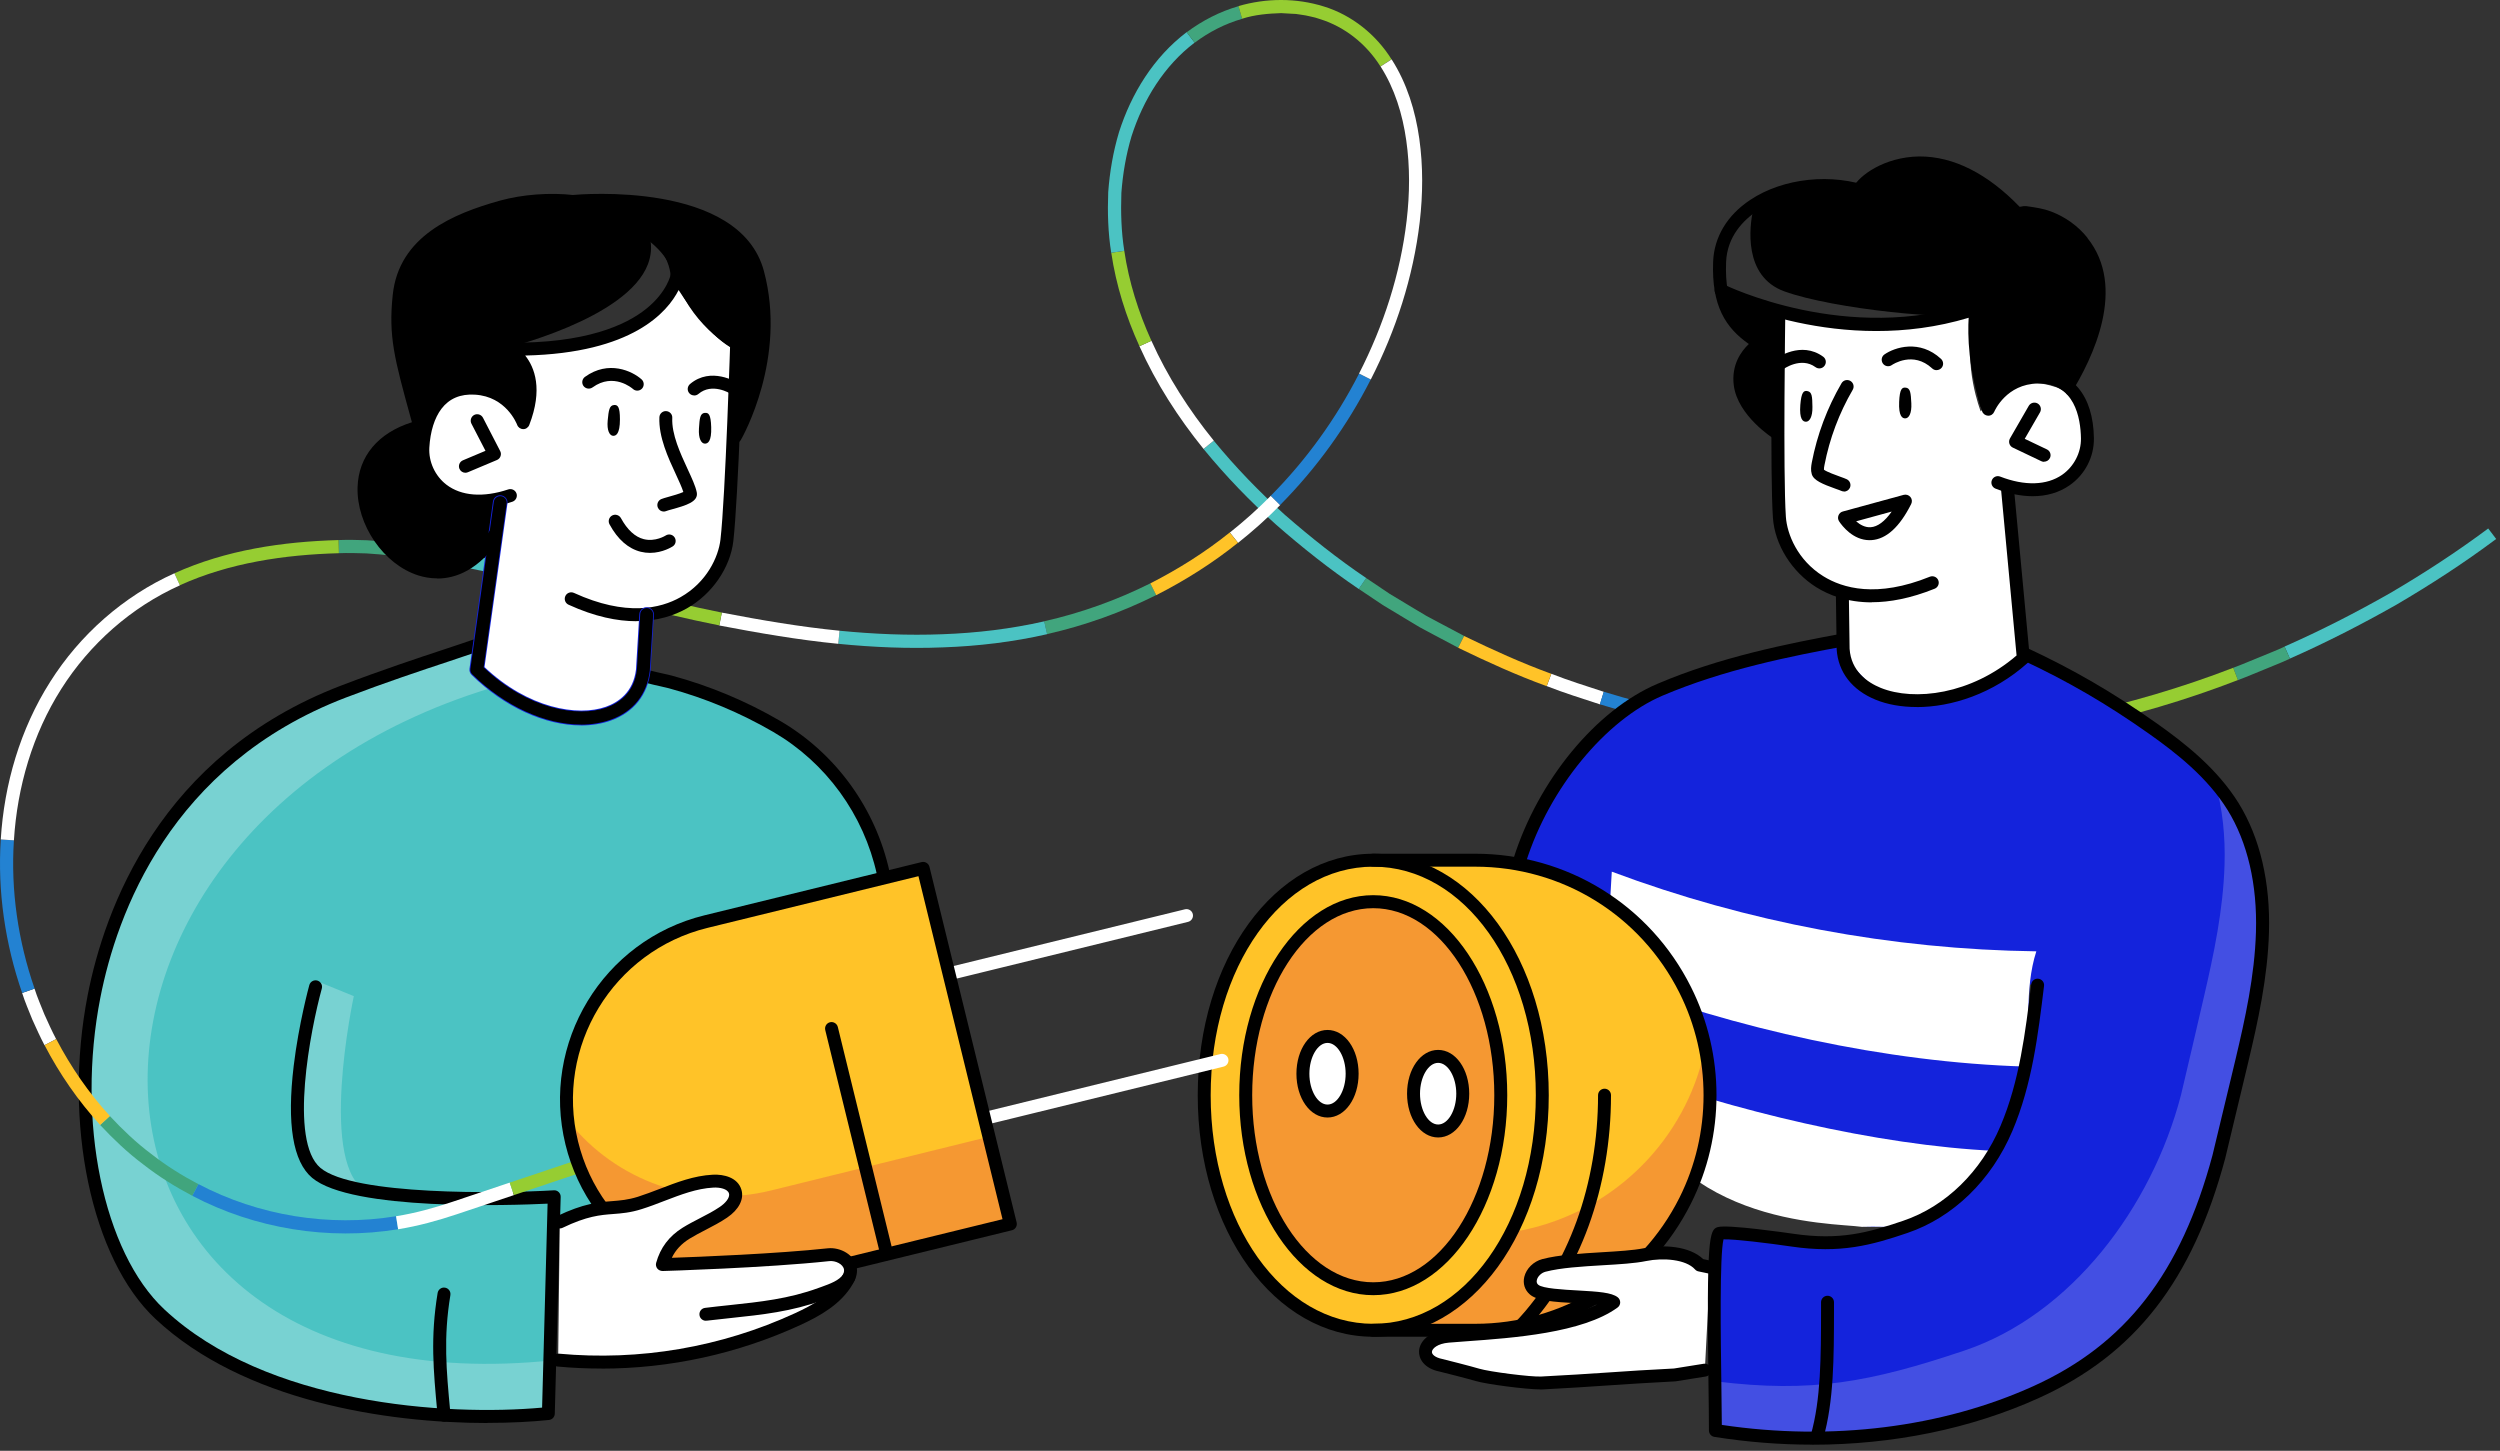 <svg width="386" height="224" viewBox="0 0 386 224" fill="none" xmlns="http://www.w3.org/2000/svg">
<rect x="0" y="0" width="386" height="224" fill="#333333" stroke="none"/>
<path d="M85.589 188.675L84.679 218.265C69.929 219.775 40.989 218.145 24.699 202.925C6.489 185.895 5.629 124.945 53.019 106.795C61.829 103.425 69.439 101.095 73.579 99.645C73.579 99.645 89.319 102.685 99.839 104.865C110.369 107.045 130.769 112.235 136.369 135.245L94.649 186.045L85.589 188.675Z" fill="#4BC3C3"/>
<path d="M49.059 151.535L54.629 153.805C54.629 153.805 48.849 180.615 56.949 184.125C56.949 184.125 47.929 183.115 47.179 178.765C46.429 174.415 45.519 165.695 49.059 151.535Z" fill="#78D2D2"/>
<path d="M71.829 100.885C27.449 109.715 12.739 142.455 13.239 171.895C13.739 201.335 33.359 220.745 84.249 218.765C84.969 215.915 82.479 210.335 85.409 210.025C4.669 218.505 2.049 127.495 77.319 105.775C75.119 104.675 72.539 102.735 73.249 100.385C72.309 100.545 71.829 100.885 71.829 100.885Z" fill="#78D2D2"/>
<path d="M75.299 219.715C59.619 219.715 37.569 216.325 24.019 203.655C14.099 194.385 9.689 173.355 13.539 153.645C16.129 140.405 24.649 116.585 52.659 105.855C58.879 103.475 64.579 101.585 68.729 100.215C70.499 99.625 72.019 99.125 73.239 98.695C73.759 98.505 74.329 98.785 74.509 99.305C74.689 99.825 74.419 100.395 73.899 100.575C72.669 101.005 71.129 101.515 69.349 102.105C65.209 103.475 59.549 105.355 53.369 107.715C26.259 118.095 18.009 141.185 15.499 154.015C11.769 173.085 15.929 193.345 25.379 202.175C41.149 216.915 69.029 218.665 83.699 217.335L84.549 185.845C78.959 186.115 54.269 186.975 48.189 181.855C45.219 179.355 44.269 173.535 45.349 164.555C46.129 158.055 47.739 152.155 47.759 152.095C47.909 151.565 48.449 151.255 48.989 151.395C49.519 151.545 49.839 152.095 49.689 152.625C47.959 158.925 44.559 176.175 49.479 180.325C54.559 184.595 77.219 184.275 85.519 183.785C85.799 183.765 86.069 183.865 86.269 184.065C86.469 184.255 86.579 184.525 86.569 184.815L85.659 218.275C85.649 218.775 85.259 219.195 84.759 219.245C82.039 219.525 78.819 219.695 75.279 219.695L75.299 219.715Z" fill="black"/>
<path d="M385.409 83.215L384.179 81.595C379.319 85.225 374.229 88.535 368.989 91.605C363.709 94.605 358.299 97.375 352.739 99.825L353.559 101.685C359.179 99.205 364.659 96.395 370.009 93.365C375.309 90.255 380.479 86.905 385.409 83.215Z" fill="#4BC3C3"/>
<path d="M353.559 101.695L352.739 99.835C351.449 100.455 350.099 100.945 348.789 101.505C347.459 102.035 346.149 102.615 344.809 103.105L345.539 105.005C346.899 104.505 348.219 103.925 349.569 103.385C350.899 102.815 352.259 102.325 353.569 101.695H353.559Z" fill="#41A57D"/>
<path d="M345.539 105.005L344.809 103.105C336.889 106.165 328.709 108.565 320.409 110.335L320.829 112.325C329.239 110.535 337.519 108.105 345.529 105.005H345.539Z" fill="#96CD32"/>
<path d="M225.139 100.005L226.049 98.185L222.169 96.125L220.239 95.095L218.349 93.965L214.589 91.705L210.949 89.255L209.799 90.935L213.499 93.415L217.319 95.715L219.239 96.865L221.199 97.915L225.139 100.005Z" fill="#41A57D"/>
<path d="M247.029 108.755L247.629 106.815C244.909 105.925 242.189 105.075 239.529 104.035L238.819 105.935C241.519 106.995 244.289 107.855 247.039 108.755H247.029Z" fill="white"/>
<path d="M238.809 105.935L239.519 104.035C234.919 102.365 230.459 100.325 226.049 98.195L225.139 100.015C229.609 102.185 234.139 104.245 238.809 105.945V105.935Z" fill="#FFC328"/>
<path d="M270.259 113.945L270.549 111.935C262.789 110.785 255.109 109.115 247.619 106.805L247.019 108.745C254.619 111.085 262.399 112.775 270.259 113.945Z" fill="#2382D2"/>
<path d="M209.799 90.935L210.949 89.255C206.549 86.285 202.389 82.975 198.389 79.495C194.449 75.955 190.759 72.135 187.409 68.045L185.829 69.325C189.259 73.515 193.019 77.415 197.039 81.015C201.099 84.565 205.329 87.925 209.799 90.945V90.935Z" fill="#4BC3C3"/>
<path d="M185.829 69.315L187.409 68.035C183.579 63.305 180.259 58.145 177.779 52.615L175.929 53.455C178.499 59.175 181.909 64.475 185.829 69.315Z" fill="white"/>
<path d="M175.929 53.455L177.779 52.615C175.769 48.185 174.299 43.515 173.589 38.725L171.579 39.025C172.319 44.025 173.849 48.875 175.929 53.455Z" fill="#96CD32"/>
<path d="M320.829 112.325L320.409 110.335C312.229 112.065 303.909 113.135 295.559 113.445L289.289 113.525L283.029 113.245C278.859 113.015 274.689 112.525 270.549 111.945L270.259 113.955C274.459 114.545 278.659 115.035 282.899 115.275L289.259 115.565L295.619 115.485C304.099 115.175 312.539 114.085 320.829 112.335V112.325Z" fill="white"/>
<path d="M171.579 39.025L173.589 38.725C173.119 35.765 173.039 32.775 173.139 29.795C173.359 26.825 173.859 23.885 174.709 21.035C176.509 15.405 179.749 10.145 184.449 6.585L183.219 4.965C178.119 8.825 174.669 14.455 172.769 20.425C171.869 23.435 171.339 26.545 171.109 29.665C170.989 32.795 171.079 35.925 171.569 39.015L171.579 39.025Z" fill="#4BC3C3"/>
<path d="M183.229 4.975L184.459 6.595C186.669 4.935 189.149 3.665 191.789 2.905L191.229 0.955C188.339 1.785 185.629 3.185 183.229 4.975Z" fill="#41A57D"/>
<path d="M191.219 0.945L191.779 2.895C193.729 2.265 195.779 2.095 197.809 2.025L199.339 2.115L200.099 2.155L200.849 2.265C201.349 2.335 201.859 2.415 202.339 2.545C202.839 2.645 203.329 2.775 203.799 2.945C207.659 4.145 210.969 6.805 213.139 10.255L214.849 9.155C212.489 5.365 208.739 2.335 204.419 1.005C200.119 -0.345 195.489 -0.305 191.199 0.945H191.219Z" fill="#96CD32"/>
<path d="M178.529 91.885L177.619 90.065C172.419 92.665 166.899 94.645 161.219 95.925L161.669 97.905C167.499 96.585 173.169 94.555 178.529 91.875V91.885Z" fill="#41A57D"/>
<path d="M197.659 77.975L196.219 76.545C194.229 78.565 192.109 80.455 189.889 82.225L191.159 83.815C193.439 82.005 195.629 80.055 197.669 77.975H197.659Z" fill="white"/>
<path d="M191.139 83.805L189.869 82.215C186.079 85.265 181.939 87.865 177.609 90.075L178.519 91.895C182.979 89.625 187.229 86.945 191.129 83.815L191.139 83.805Z" fill="#FFC328"/>
<path d="M211.649 58.605L209.839 57.685C206.299 64.625 201.689 71.025 196.209 76.545L197.649 77.975C203.279 72.295 208.009 65.725 211.639 58.605H211.649Z" fill="#2382D2"/>
<path d="M161.679 97.915L161.229 95.935C156.079 97.105 150.809 97.735 145.519 97.925C140.229 98.135 134.919 97.905 129.629 97.385L129.429 99.405C134.789 99.935 140.199 100.175 145.599 99.955C150.999 99.765 156.399 99.125 161.689 97.915H161.679Z" fill="#4BC3C3"/>
<path d="M129.429 99.405L129.629 97.385C123.539 96.785 117.489 95.745 111.449 94.585L111.059 96.575C117.129 97.735 123.239 98.795 129.419 99.405H129.429Z" fill="white"/>
<path d="M111.059 96.575L111.449 94.585C106.639 93.625 101.829 92.445 97.029 91.285L96.549 93.255C101.359 94.415 106.169 95.595 111.059 96.565V96.575Z" fill="#96CD32"/>
<path d="M214.869 9.165L213.159 10.265C215.329 13.655 216.559 17.645 217.129 21.695C217.709 25.755 217.669 29.925 217.189 34.025C216.229 42.255 213.619 50.285 209.839 57.675L211.649 58.595C215.529 51.005 218.209 42.765 219.209 34.255C219.699 30.005 219.739 25.675 219.139 21.405C218.539 17.145 217.249 12.885 214.869 9.165Z" fill="white"/>
<path d="M96.549 93.255L97.029 91.285C91.089 89.845 85.149 88.395 79.169 87.075C73.189 85.765 67.169 84.545 61.039 83.805L60.809 85.825C66.809 86.555 72.789 87.765 78.739 89.065C84.689 90.375 90.619 91.835 96.559 93.265L96.549 93.255Z" fill="#4BC3C3"/>
<path d="M60.799 85.815L61.029 83.795C59.589 83.615 58.129 83.515 56.669 83.415C55.189 83.365 53.719 83.325 52.279 83.385L52.329 85.415C53.759 85.355 55.169 85.405 56.569 85.445C57.979 85.545 59.389 85.645 60.799 85.815Z" fill="#41A57D"/>
<path d="M52.329 85.415L52.279 83.385C43.689 83.625 34.919 84.895 26.929 88.515L27.769 90.365C35.399 86.905 43.899 85.645 52.329 85.415Z" fill="#96CD32"/>
<path d="M16.959 172.315L15.459 173.695C17.509 175.885 19.699 177.975 22.109 179.775C24.479 181.635 27.039 183.235 29.699 184.635L30.639 182.835C28.079 181.495 25.619 179.945 23.349 178.165C21.029 176.435 18.929 174.425 16.959 172.315Z" fill="#41A57D"/>
<path d="M5.339 152.645L3.419 153.315C3.859 154.715 4.449 156.055 4.989 157.415C5.589 158.745 6.189 160.085 6.869 161.375L8.669 160.435C8.009 159.185 7.429 157.895 6.849 156.605C6.329 155.295 5.759 153.995 5.329 152.645H5.339Z" fill="white"/>
<path d="M8.679 160.435L6.879 161.375C9.199 165.825 12.069 169.985 15.469 173.695L16.969 172.315C13.699 168.745 10.929 164.735 8.689 160.435H8.679Z" fill="#FFC328"/>
<path d="M2.149 129.745L0.119 129.615C-0.401 137.635 0.799 145.735 3.419 153.305L5.339 152.635C2.799 145.305 1.639 137.475 2.149 129.735V129.745Z" fill="#2382D2"/>
<path d="M30.639 182.835L29.699 184.635C39.369 189.715 50.689 191.555 61.469 189.795L61.149 187.785C50.799 189.475 39.919 187.705 30.639 182.825V182.835Z" fill="#2382D2"/>
<path d="M61.149 187.785L61.469 189.795C64.569 189.305 67.639 188.445 70.579 187.465L79.349 184.525L78.699 182.595L69.929 185.535C67.029 186.505 64.139 187.315 61.149 187.785Z" fill="white"/>
<path d="M92.769 177.88L78.699 182.599L79.344 184.524L93.414 179.805L92.769 177.88Z" fill="#96CD32"/>
<path d="M27.769 90.365L26.929 88.515C19.059 92.055 12.329 98.005 7.739 105.285C3.119 112.565 0.639 121.075 0.119 129.615L2.149 129.745C2.659 121.505 5.039 113.335 9.459 106.375C13.859 99.425 20.269 93.745 27.779 90.375L27.769 90.365Z" fill="white"/>
<path d="M231.719 145.045C235.689 121.105 247.149 110.395 256.309 106.495C265.459 102.595 275.269 100.515 285.059 98.725L311.829 100.535C319.009 103.875 325.879 107.865 332.349 112.435C337.109 115.795 341.729 119.575 344.789 124.525C348.329 130.255 349.519 137.195 349.319 143.925C349.119 150.655 347.689 157.295 346.129 163.845C345.039 168.435 343.759 173.835 342.589 178.615C338.069 195.505 325.619 211.675 309.129 217.065C292.649 222.455 283.379 223.835 264.859 220.865C265.489 211.675 264.239 190.175 265.489 190.425C272.069 191.745 288.519 191.615 294.359 189.995C301.659 187.965 306.839 181.215 309.799 174.245C312.759 167.275 313.699 159.635 314.609 152.115" fill="#1423DC"/>
<path d="M344.749 124.525C343.939 123.225 343.019 122.005 342.029 120.845C343.189 124.915 343.599 129.245 343.469 133.505C343.269 140.415 341.839 147.215 340.279 153.945C339.189 158.655 337.909 164.185 336.739 169.095C332.219 186.425 319.769 203.005 303.279 208.535C288.679 213.435 279.729 215.095 265.009 213.295C265.009 216.175 264.959 218.825 264.819 220.865C283.339 223.835 292.599 222.455 309.089 217.065C325.569 211.675 338.019 195.515 342.549 178.615C343.719 173.825 344.999 168.425 346.089 163.845C347.649 157.295 349.089 150.655 349.279 143.925C349.479 137.195 348.289 130.255 344.749 124.525Z" fill="#434FE3"/>
<path d="M338.349 116.185C323.479 127.495 317.399 137.585 314.419 146.875C312.509 152.795 313.709 158.685 312.839 164.055C312.209 168.055 310.489 172.175 308.999 175.975C307.649 179.415 303.769 183.565 300.779 186.895C297.649 190.405 293.819 189.225 289.319 189.435C289.309 189.445 279.469 188.835 275.019 187.205C274.619 187.065 273.579 186.945 273.209 186.805C263.609 183.095 255.309 175.645 250.849 164.065C249.359 160.155 248.339 155.845 247.919 151.195C247.439 146.075 247.719 140.515 248.869 134.595C249.469 131.575 250.299 128.455 251.369 125.255C257.919 105.845 263.899 103.945 265.519 102.365C265.519 102.365 278.009 100.035 283.959 99.095C280.109 110.335 280.399 120.615 281.429 127.745C281.799 130.265 284.859 131.325 286.709 129.575C295.919 120.845 308.069 108.405 320.209 107.255C325.649 106.735 338.349 116.215 338.349 116.215V116.185Z" fill="#1423DC"/>
<path d="M234.649 133.815C234.549 133.815 234.449 133.805 234.349 133.765C233.819 133.595 233.529 133.035 233.699 132.515C237.519 120.435 246.449 109.605 255.919 105.575C265.529 101.475 275.909 99.385 284.879 97.745C285.419 97.645 285.939 98.005 286.039 98.545C286.139 99.085 285.779 99.605 285.239 99.705C276.369 101.325 266.129 103.395 256.699 107.405C247.879 111.165 239.199 121.735 235.609 133.115C235.479 133.545 235.079 133.815 234.659 133.815H234.649Z" fill="black"/>
<path d="M248.859 134.585C269.789 142.415 292.069 146.595 314.409 146.885C312.499 152.805 313.569 159.305 312.699 164.675C291.169 164.035 268.029 158.855 247.909 151.195L248.859 134.595V134.585Z" fill="white"/>
<path d="M308.049 177.705C306.789 180.975 302.999 183.725 300.199 186.895C297.259 190.235 291.709 189.235 287.489 189.425C287.489 189.425 287.482 189.425 287.469 189.425C282.679 188.745 256.739 189.425 250.139 165.095C267.349 171.425 289.749 176.855 308.039 177.695L308.049 177.705Z" fill="white"/>
<path d="M212.029 132.815H227.759C241.489 132.815 254.049 140.565 260.199 152.845C265.329 163.075 265.329 175.135 260.199 185.375C254.049 197.655 241.489 205.405 227.759 205.405H212.019V132.825L212.029 132.815Z" fill="#FFC328"/>
<g opacity="0.5">
<path d="M260.199 170.655C254.049 182.935 241.489 190.685 227.759 190.685H212.019V205.395H227.759C241.489 205.395 254.049 197.645 260.199 185.365C263.899 177.985 264.919 169.655 263.279 161.745C262.649 164.805 261.629 167.795 260.199 170.655Z" fill="#EB6E3C"/>
</g>
<path d="M234.839 205.685C234.589 205.685 234.339 205.595 234.149 205.405C233.749 205.025 233.729 204.395 234.109 203.995C242.139 195.545 246.739 182.825 246.739 169.095C246.739 168.545 247.189 168.095 247.739 168.095C248.289 168.095 248.739 168.545 248.739 169.095C248.739 183.325 243.939 196.545 235.559 205.365C235.359 205.575 235.099 205.675 234.829 205.675L234.839 205.685Z" fill="black"/>
<path d="M212.029 205.395C197.389 205.395 185.929 189.455 185.929 169.105C185.929 148.755 197.399 132.815 212.029 132.815C226.659 132.815 238.129 148.755 238.129 169.105C238.129 189.455 226.659 205.395 212.029 205.395Z" fill="#FFC328"/>
<path d="M212.029 206.395C196.829 206.395 184.929 190.015 184.929 169.105C184.929 148.195 196.839 131.815 212.029 131.815C227.219 131.815 239.129 148.195 239.129 169.105C239.129 190.015 227.219 206.395 212.029 206.395ZM212.029 133.815C197.949 133.815 186.929 149.315 186.929 169.105C186.929 188.895 197.959 204.395 212.029 204.395C226.099 204.395 237.129 188.895 237.129 169.105C237.129 149.315 226.099 133.815 212.029 133.815Z" fill="black"/>
<g opacity="0.5">
<path d="M212.029 198.985C222.903 198.985 231.719 185.607 231.719 169.105C231.719 152.603 222.903 139.225 212.029 139.225C201.154 139.225 192.339 152.603 192.339 169.105C192.339 185.607 201.154 198.985 212.029 198.985Z" fill="#EB6E3C"/>
</g>
<path d="M212.029 199.975C200.619 199.975 191.339 186.125 191.339 169.095C191.339 152.065 200.619 138.215 212.029 138.215C223.439 138.215 232.719 152.065 232.719 169.095C232.719 186.125 223.439 199.975 212.029 199.975ZM212.029 140.225C201.719 140.225 193.339 153.175 193.339 169.105C193.339 185.035 201.729 197.985 212.029 197.985C222.329 197.985 230.719 185.035 230.719 169.105C230.719 153.175 222.339 140.225 212.029 140.225Z" fill="black"/>
<path d="M222.049 174.625C224.148 174.625 225.849 172.046 225.849 168.865C225.849 165.684 224.148 163.105 222.049 163.105C219.95 163.105 218.249 165.684 218.249 168.865C218.249 172.046 219.95 174.625 222.049 174.625Z" fill="white"/>
<path d="M222.049 175.625C219.359 175.625 217.249 172.655 217.249 168.865C217.249 165.075 219.359 162.105 222.049 162.105C224.739 162.105 226.849 165.075 226.849 168.865C226.849 172.655 224.739 175.625 222.049 175.625ZM222.049 164.105C220.529 164.105 219.249 166.285 219.249 168.865C219.249 171.445 220.529 173.625 222.049 173.625C223.569 173.625 224.849 171.445 224.849 168.865C224.849 166.285 223.569 164.105 222.049 164.105Z" fill="black"/>
<path d="M204.969 171.545C207.068 171.545 208.769 168.966 208.769 165.785C208.769 162.604 207.068 160.025 204.969 160.025C202.87 160.025 201.169 162.604 201.169 165.785C201.169 168.966 202.87 171.545 204.969 171.545Z" fill="white"/>
<path d="M204.969 172.545C202.279 172.545 200.169 169.575 200.169 165.785C200.169 161.995 202.279 159.025 204.969 159.025C207.659 159.025 209.769 161.995 209.769 165.785C209.769 169.575 207.659 172.545 204.969 172.545ZM204.969 161.025C203.449 161.025 202.169 163.205 202.169 165.785C202.169 168.365 203.449 170.545 204.969 170.545C206.489 170.545 207.769 168.365 207.769 165.785C207.769 163.205 206.489 161.025 204.969 161.025Z" fill="black"/>
<path d="M227.759 206.395H212.019C211.469 206.395 211.019 205.945 211.019 205.395C211.019 204.845 211.469 204.395 212.019 204.395H227.759C241.199 204.395 253.279 196.935 259.309 184.925C264.269 175.025 264.269 163.195 259.309 153.295C253.289 141.285 241.199 133.815 227.759 133.815H212.029C211.479 133.815 211.029 133.365 211.029 132.815C211.029 132.265 211.479 131.815 212.029 131.815H227.759C241.959 131.815 254.729 139.695 261.089 152.395C266.339 162.855 266.339 175.355 261.089 185.815C254.729 198.505 241.959 206.395 227.759 206.395Z" fill="black"/>
<path d="M308.979 74.145C308.979 74.145 316.349 78.245 320.619 71.945C324.889 65.655 319.929 60.625 317.569 59.815C315.209 59.005 309.449 57.835 306.799 62.505L305.819 63.515C305.819 63.515 303.009 56.295 304.799 50.285L304.739 48.415C304.739 48.415 293.769 50.395 289.669 50.755C286.019 51.075 282.189 50.665 274.649 48.325C274.649 48.325 274.369 74.225 274.739 79.875C275.109 85.525 278.639 90.105 283.939 90.575L284.079 100.205C284.079 100.205 289.239 108.055 293.819 108.035C298.399 108.015 308.529 105.145 311.489 103.205C313.089 102.155 312.519 100.915 312.519 100.915L309.979 75.665L308.989 74.145H308.979Z" fill="white"/>
<path d="M297.199 49.815C297.019 49.845 296.829 49.865 296.639 49.895C296.829 49.865 297.019 49.845 297.199 49.815Z" fill="black"/>
<path d="M302.339 48.975L302.169 49.005C302.229 48.995 302.279 48.985 302.339 48.975Z" fill="black"/>
<path d="M295.969 49.995C295.769 50.025 295.559 50.055 295.349 50.075C295.559 50.045 295.759 50.015 295.969 49.995Z" fill="black"/>
<path d="M298.339 49.645C298.199 49.665 298.039 49.685 297.899 49.715C298.049 49.695 298.199 49.675 298.339 49.645Z" fill="black"/>
<path d="M300.689 49.265C300.589 49.285 300.489 49.295 300.389 49.315C300.489 49.295 300.589 49.285 300.689 49.265Z" fill="black"/>
<path d="M299.649 49.445C299.559 49.455 299.479 49.475 299.389 49.485C299.479 49.475 299.559 49.455 299.649 49.445Z" fill="black"/>
<path d="M301.569 49.115C301.479 49.135 301.389 49.145 301.299 49.165L301.569 49.115Z" fill="black"/>
<path d="M293.189 50.355C292.979 50.385 292.779 50.405 292.569 50.435C292.779 50.415 292.989 50.385 293.189 50.355Z" fill="black"/>
<path d="M294.639 50.175C294.429 50.205 294.209 50.235 293.999 50.255C294.219 50.225 294.429 50.195 294.639 50.175Z" fill="black"/>
<path d="M304.749 48.495L304.619 48.525L304.749 48.495Z" fill="white"/>
<path d="M301.299 49.155C301.099 49.185 300.889 49.225 300.679 49.265C300.889 49.225 301.099 49.195 301.299 49.155Z" fill="white"/>
<path d="M302.989 48.845C302.789 48.885 302.569 48.925 302.339 48.965C302.569 48.925 302.789 48.885 302.989 48.845Z" fill="white"/>
<path d="M304.559 48.535C304.209 48.615 303.699 48.715 303.019 48.845C303.699 48.715 304.209 48.605 304.559 48.535Z" fill="white"/>
<path d="M302.169 49.005C301.979 49.045 301.779 49.075 301.569 49.115C301.779 49.075 301.979 49.045 302.169 49.005Z" fill="white"/>
<path d="M293.999 50.255C293.739 50.285 293.459 50.325 293.189 50.355C293.459 50.325 293.729 50.285 293.999 50.255Z" fill="white"/>
<path d="M292.569 50.435C292.089 50.495 291.599 50.545 291.089 50.605C291.599 50.545 292.089 50.495 292.569 50.435Z" fill="white"/>
<path d="M295.349 50.075C295.119 50.105 294.879 50.135 294.639 50.165C294.879 50.135 295.119 50.105 295.349 50.075Z" fill="white"/>
<path d="M296.639 49.895C296.419 49.925 296.189 49.955 295.959 49.995C296.189 49.965 296.409 49.935 296.639 49.895Z" fill="white"/>
<path d="M299.379 49.485C299.049 49.535 298.699 49.595 298.339 49.645C298.699 49.585 299.049 49.535 299.379 49.485Z" fill="white"/>
<path d="M300.389 49.315C300.149 49.355 299.899 49.395 299.649 49.435C299.909 49.395 300.159 49.355 300.389 49.315Z" fill="white"/>
<path d="M297.899 49.715C297.669 49.745 297.439 49.785 297.199 49.815C297.439 49.775 297.669 49.745 297.899 49.715Z" fill="white"/>
<path d="M294.239 59.855C293.679 59.785 293.319 60.035 293.229 62.035C293.129 64.265 293.719 64.635 294.219 64.595C294.719 64.555 295.189 63.855 295.109 62.265C295.029 60.675 294.969 59.935 294.239 59.845V59.855Z" fill="black"/>
<path d="M279.049 60.375C278.499 60.285 278.129 60.525 277.969 62.515C277.799 64.745 278.369 65.135 278.869 65.115C279.369 65.095 279.869 64.405 279.839 62.825C279.819 61.235 279.779 60.495 279.049 60.385V60.375Z" fill="black"/>
<path d="M322.299 36.715C320.849 34.895 318.899 33.495 316.679 32.655C315.559 32.225 314.409 32.045 312.839 31.825C312.589 31.805 312.359 31.825 311.839 31.935C306.919 26.845 301.649 24.125 296.329 24.155C290.879 24.235 287.029 27.155 286.149 28.895C285.649 29.215 285.379 29.425 285.379 29.425C285.379 29.425 276.739 27.555 270.669 32.425C270.149 34.895 269.089 42.655 275.499 44.985C283.159 47.765 301.889 49.555 304.739 48.425C304.919 48.355 304.919 48.385 304.749 48.505C304.979 48.455 305.109 48.425 305.109 48.425C305.109 48.425 304.139 57.995 305.819 62.875C305.819 62.875 308.269 58.445 312.979 58.395C316.939 58.345 318.979 59.885 319.539 60.165C319.359 60.565 319.189 60.445 319.019 60.825C319.249 60.825 319.479 61.225 319.599 61.015C323.219 55.215 328.389 44.355 322.289 36.735L322.299 36.715Z" fill="black"/>
<path d="M289.009 93.005C285.219 93.005 282.399 91.895 280.429 90.665C276.649 88.295 274.019 84.095 273.739 79.945C273.279 73.275 273.629 49.325 273.639 48.315C273.639 47.765 274.089 47.325 274.639 47.325H274.659C275.209 47.325 275.649 47.785 275.649 48.335C275.649 48.585 275.289 73.215 275.739 79.795C275.919 82.475 277.539 86.485 281.499 88.955C284.489 90.825 289.769 92.365 297.969 89.045C298.479 88.845 299.069 89.085 299.269 89.595C299.479 90.105 299.229 90.685 298.719 90.895C294.969 92.405 291.749 92.985 289.019 92.985L289.009 93.005Z" fill="black"/>
<path d="M313.849 76.615C312.059 76.615 310.119 76.225 308.109 75.445C307.599 75.245 307.339 74.665 307.539 74.155C307.739 73.635 308.319 73.385 308.829 73.585C312.619 75.055 316.019 74.955 318.399 73.305C320.219 72.035 321.329 69.885 321.299 67.695C321.249 64.495 320.319 59.095 314.639 59.215C309.799 59.285 307.979 63.405 307.909 63.575C307.749 63.955 307.379 64.205 306.949 64.185C306.539 64.165 306.169 63.895 306.039 63.505C303.849 56.965 303.809 51.605 303.959 49.065C284.179 55.025 266.069 46.115 265.289 45.725C264.799 45.475 264.599 44.875 264.849 44.385C265.099 43.895 265.699 43.695 266.189 43.935C266.379 44.025 285.259 53.295 304.789 46.705C305.119 46.595 305.489 46.665 305.759 46.885C306.029 47.115 306.159 47.465 306.099 47.805C306.099 47.865 305.249 53.345 307.309 60.795C308.569 59.215 310.879 57.255 314.619 57.205C319.919 57.145 323.209 61.035 323.299 67.655C323.339 70.545 321.929 73.275 319.539 74.935C317.929 76.055 315.989 76.615 313.839 76.615H313.849Z" fill="black"/>
<path d="M315.599 71.305C315.459 71.305 315.309 71.275 315.169 71.205L310.769 69.105C310.519 68.985 310.329 68.765 310.249 68.495C310.169 68.225 310.199 67.945 310.339 67.695L313.239 62.665C313.519 62.185 314.129 62.025 314.609 62.295C315.089 62.575 315.249 63.185 314.979 63.665L312.619 67.755L316.039 69.385C316.539 69.625 316.749 70.215 316.509 70.715C316.339 71.075 315.979 71.285 315.609 71.285L315.599 71.305Z" fill="black"/>
<path d="M295.929 109.165C293.569 109.165 291.409 108.775 289.619 108.045C285.959 106.555 283.809 103.785 283.579 100.245L283.459 91.585C283.459 91.035 283.889 90.575 284.449 90.575C284.969 90.575 285.459 91.005 285.459 91.565L285.579 100.175C285.809 103.625 288.319 105.365 290.379 106.205C295.549 108.305 304.349 107.245 311.359 101.205L308.979 75.765C308.929 75.215 309.329 74.725 309.879 74.675C310.429 74.625 310.919 75.025 310.969 75.575L313.399 101.515C313.429 101.835 313.309 102.145 313.069 102.355C307.729 107.135 301.309 109.175 295.929 109.175V109.165Z" fill="black"/>
<path d="M274.449 67.915C274.269 67.915 274.089 67.865 273.919 67.765C273.689 67.625 268.309 64.195 267.699 59.515C267.289 56.345 268.839 54.235 270.019 53.115C266.469 50.625 264.239 47.275 264.509 40.385C264.659 36.605 266.679 33.225 270.219 30.875C275.349 27.455 282.889 26.665 288.969 28.925C289.489 29.115 289.749 29.695 289.559 30.215C289.369 30.735 288.789 30.995 288.269 30.805C282.759 28.765 275.949 29.455 271.329 32.545C269.219 33.955 266.669 36.475 266.509 40.475C266.249 47.195 268.419 49.865 272.259 52.205C272.559 52.385 272.739 52.715 272.739 53.075C272.739 53.425 272.549 53.755 272.239 53.925C272.119 53.995 269.239 55.745 269.689 59.275C270.169 63.015 274.939 66.055 274.989 66.085C275.459 66.375 275.599 66.995 275.299 67.465C275.109 67.765 274.779 67.935 274.449 67.935V67.915Z" fill="black"/>
<path d="M288.669 83.405C286.099 83.405 284.419 81.195 283.959 80.495C283.779 80.225 283.739 79.895 283.859 79.585C283.969 79.285 284.219 79.055 284.529 78.975L293.929 76.405C294.309 76.305 294.719 76.435 294.969 76.735C295.219 77.035 295.269 77.465 295.089 77.815C293.299 81.385 291.229 83.255 288.949 83.395C288.859 83.395 288.769 83.395 288.679 83.395L288.669 83.405ZM286.579 80.485C287.219 81.045 287.999 81.455 288.819 81.405C289.899 81.335 291.009 80.515 292.079 78.985L286.569 80.495L286.579 80.485Z" fill="black"/>
<path d="M299.009 57.155C298.769 57.155 298.519 57.065 298.329 56.885C295.379 54.145 292.229 56.275 292.099 56.365C291.649 56.685 291.019 56.575 290.709 56.115C290.399 55.655 290.509 55.035 290.959 54.725C292.539 53.625 296.399 52.355 299.699 55.415C300.099 55.795 300.129 56.425 299.749 56.825C299.549 57.035 299.289 57.145 299.019 57.145L299.009 57.155Z" fill="black"/>
<path d="M274.759 57.215C274.449 57.215 274.149 57.075 273.949 56.805C273.619 56.365 273.719 55.735 274.159 55.405C274.319 55.285 278.079 52.575 281.499 55.075C281.949 55.405 282.039 56.025 281.709 56.475C281.379 56.925 280.759 57.015 280.309 56.685C278.059 55.035 275.369 56.985 275.339 57.005C275.159 57.135 274.949 57.205 274.749 57.205L274.759 57.215Z" fill="black"/>
<path d="M284.719 75.885C284.579 75.885 284.429 75.855 284.299 75.795C284.139 75.715 283.829 75.615 283.469 75.485C281.409 74.745 280.029 74.185 279.739 73.215C279.549 72.585 279.639 71.985 279.739 71.425C280.569 67.095 282.119 62.975 284.329 59.175C284.609 58.695 285.219 58.535 285.699 58.815C286.179 59.095 286.339 59.705 286.059 60.185C283.959 63.795 282.489 67.705 281.699 71.805C281.649 72.075 281.599 72.335 281.619 72.525C282.049 72.855 283.539 73.395 284.129 73.605C284.569 73.765 284.939 73.895 285.139 73.995C285.639 74.235 285.849 74.825 285.619 75.325C285.449 75.685 285.089 75.905 284.709 75.905L284.719 75.885Z" fill="black"/>
<path d="M265.909 45.595L273.739 48.345L274.009 67.435C274.009 67.435 263.999 59.225 270.819 53.755C270.819 53.755 265.879 47.295 265.909 45.605V45.595Z" fill="black"/>
<path d="M264.049 195.645L262.479 195.315C260.679 193.305 256.619 193.165 253.979 193.715C250.229 194.485 242.749 194.235 238.389 195.375C236.669 195.825 235.519 197.915 236.859 199.095C238.589 200.625 247.599 199.855 249.169 201.065C243.259 205.385 229.819 205.765 223.619 206.295C219.499 206.645 218.839 210.055 222.499 210.785C222.699 210.825 226.889 211.895 228.119 212.255C229.759 212.745 236.339 213.595 238.039 213.505C246.139 213.095 250.499 212.665 258.599 212.255L263.229 211.525" fill="white"/>
<path d="M237.789 214.525C235.679 214.525 229.529 213.735 227.829 213.225C226.619 212.865 222.529 211.825 222.289 211.775C219.839 211.285 219.039 209.755 219.099 208.605C219.179 207.145 220.579 205.555 223.529 205.305C224.339 205.235 225.269 205.165 226.279 205.095C231.999 204.685 241.099 204.035 246.559 201.445C245.569 201.345 244.409 201.275 243.489 201.225C239.679 201.015 237.279 200.815 236.189 199.845C235.409 199.155 235.109 198.175 235.349 197.155C235.659 195.865 236.779 194.765 238.129 194.405C240.659 193.745 244.059 193.545 247.349 193.345C249.829 193.195 252.179 193.055 253.769 192.735C256.789 192.115 260.879 192.385 262.969 194.405L264.239 194.675C264.779 194.795 265.119 195.325 265.009 195.865C264.899 196.405 264.369 196.745 263.819 196.635L262.249 196.305C262.039 196.265 261.849 196.155 261.709 195.995C260.309 194.435 256.779 194.165 254.159 194.705C252.429 195.065 250.019 195.205 247.459 195.355C244.269 195.545 240.959 195.745 238.629 196.355C237.999 196.515 237.419 197.065 237.289 197.635C237.189 198.035 237.369 198.245 237.509 198.365C238.159 198.945 241.429 199.125 243.589 199.245C246.809 199.425 248.829 199.565 249.769 200.295C250.019 200.485 250.159 200.785 250.159 201.095C250.159 201.405 249.999 201.705 249.749 201.885C244.369 205.815 233.569 206.585 226.419 207.095C225.409 207.165 224.489 207.235 223.689 207.305C221.939 207.455 221.109 208.225 221.089 208.725C221.069 209.105 221.549 209.595 222.679 209.825C222.959 209.885 227.199 210.965 228.389 211.325C229.979 211.805 236.419 212.625 237.969 212.535C242.009 212.335 245.169 212.115 248.229 211.915C251.279 211.705 254.439 211.495 258.469 211.295L263.039 210.565C263.589 210.475 264.099 210.855 264.189 211.395C264.279 211.945 263.899 212.455 263.359 212.535L258.729 213.275C258.729 213.275 258.659 213.275 258.619 213.285C254.579 213.485 251.419 213.705 248.359 213.905C245.289 214.115 242.119 214.325 238.059 214.535C237.969 214.535 237.869 214.535 237.759 214.535L237.789 214.525Z" fill="black"/>
<path d="M140.839 167.045C140.319 167.045 139.879 166.645 139.839 166.125C138.999 155.145 137.509 144.685 135.399 135.045C133.369 125.775 127.539 117.755 119.399 113.015C114.319 110.065 108.899 107.795 103.289 106.275C102.929 106.175 102.519 106.085 102.019 105.975C101.369 105.835 100.579 105.655 99.589 105.395C99.059 105.255 98.729 104.715 98.869 104.175C99.009 103.645 99.549 103.315 100.089 103.455C101.049 103.705 101.819 103.875 102.449 104.015C102.979 104.135 103.419 104.225 103.809 104.335C109.589 105.905 115.169 108.235 120.399 111.275C129.019 116.285 135.199 124.795 137.349 134.605C139.479 144.345 140.989 154.895 141.829 165.965C141.869 166.515 141.459 166.995 140.909 167.035C140.879 167.035 140.859 167.035 140.829 167.035L140.839 167.045Z" fill="black"/>
<path d="M146.519 151.355C146.069 151.355 145.659 151.045 145.549 150.595C145.419 150.055 145.749 149.515 146.279 149.385L182.959 140.395C183.489 140.265 184.039 140.595 184.169 141.125C184.299 141.665 183.969 142.205 183.439 142.335L146.759 151.325C146.679 151.345 146.599 151.355 146.519 151.355Z" fill="white"/>
<path d="M151.999 173.705C151.549 173.705 151.139 173.395 151.029 172.945C150.899 172.405 151.229 171.865 151.759 171.735L188.439 162.745C188.969 162.615 189.519 162.945 189.649 163.475C189.779 164.015 189.449 164.555 188.919 164.685L152.239 173.675C152.159 173.695 152.079 173.705 151.999 173.705Z" fill="white"/>
<path d="M68.559 219.505C68.049 219.505 67.609 219.115 67.569 218.595L67.519 218.045C66.919 211.595 66.439 206.495 67.569 199.635C67.659 199.095 68.169 198.715 68.719 198.815C69.259 198.905 69.629 199.415 69.539 199.965C68.449 206.575 68.919 211.555 69.509 217.865L69.559 218.415C69.609 218.965 69.209 219.455 68.659 219.505C68.629 219.505 68.599 219.505 68.569 219.505H68.559Z" fill="black"/>
<path d="M280.549 222.865C280.459 222.865 280.369 222.855 280.269 222.825C279.739 222.675 279.429 222.115 279.579 221.585C281.159 216.095 281.159 209.455 281.169 202.425V201.065C281.169 200.515 281.619 200.065 282.169 200.065C282.719 200.065 283.169 200.515 283.169 201.065V202.425C283.159 209.595 283.149 216.375 281.499 222.135C281.369 222.575 280.969 222.855 280.539 222.855L280.549 222.865Z" fill="black"/>
<path d="M113.739 53.015C109.239 50.715 100.499 36.155 100.499 36.155C100.499 36.155 98.169 49.195 76.789 52.325C76.789 52.325 84.149 56.555 80.779 65.255C80.779 65.255 78.949 60.275 73.379 59.935C67.799 59.595 65.579 64.105 65.279 69.035C64.979 73.965 69.669 79.575 78.789 76.505L76.499 82.435C64.389 100.675 44.769 70.975 64.839 65.865L64.469 64.505C61.889 55.115 60.989 51.915 61.649 45.605C62.499 37.495 69.629 34.105 77.489 31.915C80.419 31.095 84.599 30.635 88.559 31.095C104.399 32.925 104.569 42.495 104.569 42.495" fill="black"/>
<path d="M78.289 76.125C78.289 76.125 70.739 79.875 66.769 73.395C62.799 66.915 67.439 61.215 69.829 60.515C72.219 59.815 78.579 59.805 81.009 64.595L81.489 65.405C81.489 65.405 84.119 59.655 78.439 53.905L84.979 53.315C84.979 53.315 100.699 55.075 104.509 43.235C105.629 39.745 105.949 49.525 113.779 51.915C113.779 51.915 112.859 77.805 112.229 83.425C111.599 89.045 105.159 94.645 99.839 94.865L99.069 104.785C99.069 104.785 96.449 110.905 91.869 110.675C87.289 110.445 79.449 108.895 74.449 105.035C72.939 103.865 73.529 102.705 73.529 102.705L77.229 77.605L78.289 76.135V76.125Z" fill="white"/>
<path d="M94.809 62.535C95.369 62.495 95.719 62.765 95.719 64.765C95.719 66.995 95.109 67.345 94.619 67.285C94.129 67.225 93.679 66.495 93.829 64.915C93.979 63.335 94.079 62.595 94.809 62.535Z" fill="black"/>
<path d="M108.829 63.755C109.389 63.695 109.749 63.945 109.809 65.945C109.879 68.175 109.289 68.535 108.789 68.495C108.289 68.455 107.819 67.745 107.919 66.155C108.019 64.565 108.089 63.825 108.819 63.745L108.829 63.755Z" fill="black"/>
<path d="M98.239 95.915C95.339 95.915 91.859 95.235 87.779 93.365C87.279 93.135 87.059 92.545 87.289 92.035C87.519 91.535 88.109 91.315 88.619 91.545C96.659 95.225 102.009 93.945 105.069 92.205C109.129 89.915 110.929 85.985 111.239 83.315C111.999 76.755 112.769 52.135 112.779 51.885C112.799 51.335 113.259 50.885 113.809 50.915C114.359 50.935 114.799 51.395 114.779 51.945C114.749 52.965 113.989 76.895 113.229 83.535C112.749 87.665 109.939 91.745 106.049 93.935C104.189 94.985 101.599 95.905 98.239 95.905V95.915Z" fill="black"/>
<path d="M73.899 78.385C71.509 78.385 69.399 77.725 67.699 76.435C65.379 74.655 64.099 71.875 64.279 68.985C64.449 66.085 65.239 63.645 66.549 61.915C68.159 59.795 70.529 58.775 73.439 58.945C77.109 59.165 79.309 61.165 80.519 62.785C81.959 56.735 78.069 54.835 78.019 54.815C77.589 54.615 77.359 54.145 77.469 53.685C77.579 53.225 78.019 52.895 78.459 52.905C90.469 53.065 96.689 50.165 99.769 47.685C103.039 45.065 103.569 42.365 103.569 42.335C103.649 41.925 103.969 41.595 104.389 41.525C104.809 41.455 105.219 41.645 105.429 42.015C105.479 42.095 110.019 49.985 114.199 52.125C114.689 52.375 114.889 52.975 114.639 53.465C114.389 53.955 113.789 54.155 113.289 53.905C109.869 52.165 106.469 47.405 104.779 44.785C103.059 48.185 97.649 54.515 81.089 54.895C82.559 56.745 83.849 60.105 81.719 65.615C81.569 66.005 81.159 66.285 80.779 66.255C80.359 66.255 79.989 65.985 79.849 65.595C79.779 65.425 78.159 61.225 73.329 60.935C71.099 60.795 69.359 61.535 68.159 63.115C67.089 64.525 66.439 66.595 66.289 69.095C66.159 71.285 67.169 73.485 68.929 74.835C71.229 76.595 74.619 76.855 78.479 75.565C78.999 75.395 79.569 75.675 79.749 76.195C79.929 76.715 79.639 77.285 79.119 77.465C77.289 78.075 75.539 78.385 73.919 78.385H73.899Z" fill="black"/>
<path d="M71.859 72.995C71.469 72.995 71.099 72.765 70.939 72.385C70.729 71.875 70.959 71.295 71.469 71.075L74.959 69.605L72.789 65.415C72.539 64.925 72.729 64.325 73.219 64.065C73.709 63.815 74.309 64.005 74.569 64.495L77.229 69.645C77.359 69.895 77.379 70.185 77.279 70.445C77.189 70.705 76.989 70.915 76.729 71.025L72.239 72.915C72.109 72.965 71.979 72.995 71.849 72.995H71.859Z" fill="black"/>
<path d="M89.689 112.005C84.179 112.005 77.879 109.185 72.819 104.205C72.559 103.955 72.439 103.595 72.489 103.245L76.109 77.445C76.199 76.825 76.769 76.385 77.389 76.485C78.009 76.575 78.439 77.145 78.349 77.765L74.809 102.995C81.549 109.375 89.209 110.665 93.539 109.125C95.439 108.455 97.789 106.905 98.199 103.345L98.709 94.815C98.749 94.195 99.279 93.715 99.909 93.755C100.529 93.795 101.009 94.325 100.969 94.955L100.449 103.545C100.029 107.285 97.839 110.005 94.299 111.265C92.869 111.775 91.309 112.015 89.689 112.015V112.005Z" fill="#1423DC"/>
<path d="M98.399 60.315C98.159 60.315 97.929 60.235 97.739 60.065C97.619 59.955 94.729 57.465 91.489 59.815C91.039 60.135 90.419 60.035 90.089 59.595C89.769 59.145 89.869 58.525 90.309 58.195C93.959 55.555 97.629 57.295 99.059 58.575C99.469 58.945 99.499 59.575 99.139 59.985C98.939 60.205 98.669 60.315 98.399 60.315Z" fill="black"/>
<path d="M107.179 61.055C106.899 61.055 106.609 60.935 106.419 60.705C106.059 60.285 106.119 59.655 106.539 59.295C109.779 56.555 113.719 59.015 113.889 59.115C114.359 59.415 114.489 60.035 114.199 60.495C113.899 60.955 113.289 61.095 112.819 60.805C112.699 60.725 109.939 59.035 107.839 60.825C107.649 60.985 107.419 61.065 107.189 61.065L107.179 61.055Z" fill="black"/>
<path d="M102.489 78.985C102.099 78.985 101.729 78.755 101.569 78.365C101.359 77.855 101.599 77.265 102.109 77.055C102.349 76.955 102.719 76.855 103.239 76.705C103.789 76.555 104.949 76.225 105.509 75.965C105.279 75.235 104.829 74.265 104.359 73.245C103.159 70.665 101.679 67.465 101.809 64.425C101.829 63.875 102.309 63.445 102.849 63.475C103.399 63.505 103.829 63.965 103.799 64.515C103.679 67.065 105.059 70.025 106.159 72.405C106.809 73.815 107.379 75.025 107.579 76.005C107.879 77.485 105.879 78.045 103.769 78.635C103.369 78.745 103.039 78.835 102.869 78.905C102.739 78.955 102.609 78.985 102.489 78.985Z" fill="black"/>
<path d="M100.349 85.365C99.899 85.365 99.429 85.315 98.939 85.195C97.009 84.715 95.379 83.295 94.109 80.955C93.849 80.475 94.019 79.865 94.509 79.595C94.999 79.335 95.599 79.515 95.869 79.995C96.859 81.805 98.049 82.905 99.399 83.245C101.189 83.695 102.759 82.695 102.779 82.685C103.239 82.385 103.859 82.515 104.159 82.975C104.459 83.435 104.339 84.055 103.879 84.355C103.799 84.405 102.329 85.365 100.359 85.365H100.349Z" fill="black"/>
<path d="M67.539 89.305C66.389 89.305 65.379 89.095 64.579 88.845C59.239 87.145 55.039 81.035 55.209 75.225C55.349 70.445 58.389 66.835 63.599 65.195L63.409 64.505C60.899 55.375 59.959 51.955 60.639 45.525C61.589 36.455 69.989 32.985 77.199 30.975C80.659 30.015 84.939 29.695 88.649 30.125C105.169 32.035 105.529 42.075 105.539 42.505C105.539 43.055 105.109 43.515 104.559 43.525C104.009 43.495 103.549 43.095 103.539 42.545C103.529 42.195 103.109 33.815 88.419 32.115C84.339 31.645 80.219 32.215 77.729 32.905C70.719 34.855 63.439 37.905 62.619 45.735C61.979 51.785 62.829 54.855 65.329 63.975L65.779 65.615C65.849 65.875 65.819 66.155 65.679 66.385C65.549 66.615 65.319 66.785 65.059 66.855C60.109 68.115 57.309 71.105 57.189 75.285C57.049 80.185 60.699 85.525 65.169 86.945C68.959 88.155 72.679 86.355 75.639 81.905C75.939 81.445 76.559 81.315 77.029 81.625C77.489 81.935 77.619 82.555 77.309 83.015C73.959 88.055 70.329 89.325 67.519 89.325L67.539 89.305Z" fill="black"/>
<path d="M89.689 111.875C84.219 111.875 77.949 109.065 72.919 104.115C72.689 103.895 72.589 103.575 72.629 103.265L76.249 77.465C76.329 76.915 76.829 76.535 77.379 76.615C77.929 76.695 78.309 77.195 78.229 77.745L74.679 103.045C81.469 109.505 89.209 110.805 93.599 109.255C95.539 108.565 97.929 106.995 98.339 103.365L98.849 94.825C98.879 94.275 99.349 93.855 99.909 93.885C100.459 93.915 100.879 94.395 100.849 94.945L100.329 103.535C99.909 107.215 97.759 109.895 94.259 111.135C92.839 111.635 91.299 111.885 89.689 111.885V111.875Z" fill="black"/>
<path d="M76.789 54.065C76.279 54.065 75.809 53.715 75.689 53.195C75.549 52.585 75.919 51.975 76.529 51.835C81.709 50.615 95.659 46.105 97.939 39.955C98.599 38.175 98.239 36.375 96.829 34.445C96.459 33.945 96.569 33.235 97.079 32.865C97.589 32.495 98.289 32.605 98.659 33.115C100.519 35.665 100.989 38.235 100.059 40.745C96.889 49.285 77.859 53.845 77.049 54.035C76.959 54.055 76.879 54.065 76.789 54.065Z" fill="black"/>
<path d="M113.539 67.435L115.539 53.905C115.539 53.905 107.879 50.905 104.899 41.865C102.189 33.635 88.549 31.105 88.549 31.105C88.549 31.105 113.429 28.795 116.999 42.115C120.569 55.435 113.539 67.435 113.539 67.435Z" fill="black"/>
<path d="M113.539 68.435C113.429 68.435 113.319 68.415 113.209 68.375C112.759 68.215 112.479 67.755 112.549 67.285L114.439 54.495C112.369 53.475 106.519 49.985 103.949 42.175C101.459 34.615 88.489 32.115 88.359 32.085C87.869 31.995 87.519 31.555 87.539 31.055C87.559 30.555 87.949 30.155 88.449 30.105C89.499 30.005 114.209 27.875 117.949 41.855C121.539 55.255 114.689 67.415 114.389 67.925C114.209 68.245 113.869 68.425 113.519 68.425L113.539 68.435ZM95.009 32.015C99.209 33.695 104.249 36.665 105.859 41.555C108.639 50.015 115.839 52.945 115.909 52.975C116.339 53.145 116.599 53.595 116.529 54.055L115.889 58.385C116.989 53.955 117.599 48.245 116.029 42.385C113.809 34.115 102.379 32.305 95.009 32.015Z" fill="black"/>
<path d="M108.993 142.295L142.52 134.078L155.976 188.984L122.448 197.2C107.296 200.914 91.975 191.623 88.262 176.472C84.549 161.32 93.839 145.999 108.99 142.285L108.993 142.295Z" fill="#FFC328"/>
<g opacity="0.5">
<path d="M119.019 183.815L152.919 175.455L156.139 188.515L122.619 196.775C107.459 200.515 92.149 191.255 88.409 176.095C88.169 175.125 87.989 174.155 87.849 173.185C95.049 182.205 107.059 186.755 119.009 183.815H119.019Z" fill="#EB6E3C"/>
</g>
<path d="M115.679 199.025C110.399 199.025 105.199 197.585 100.559 194.775C93.879 190.725 89.169 184.305 87.309 176.715C83.469 161.045 93.089 145.165 108.769 141.325L142.299 133.105C142.829 132.975 143.379 133.305 143.509 133.835L156.969 188.745C157.029 189.005 156.989 189.275 156.849 189.505C156.709 189.735 156.489 189.895 156.229 189.955L122.699 198.175C120.369 198.745 118.019 199.025 115.679 199.025ZM141.799 135.285L109.239 143.265C94.639 146.845 85.669 161.635 89.249 176.235C90.979 183.305 95.369 189.285 101.599 193.055C107.829 196.825 115.149 197.955 122.229 196.225L154.789 188.245L141.809 135.285H141.799Z" fill="black"/>
<path d="M136.909 194.575C136.459 194.575 136.049 194.265 135.939 193.815L127.419 159.045C127.289 158.505 127.619 157.965 128.149 157.835C128.679 157.705 129.229 158.035 129.359 158.565L137.879 193.335C138.009 193.875 137.679 194.415 137.149 194.545C137.069 194.565 136.989 194.575 136.909 194.575Z" fill="black"/>
<path d="M86.179 209.995C98.769 211.165 111.659 208.955 123.149 203.665C126.119 202.295 129.139 200.595 130.789 197.765C131.119 197.195 131.399 196.545 131.309 195.895C131.119 194.465 129.389 193.555 127.949 193.715C118.149 194.775 102.279 195.235 102.279 195.235C102.869 193.105 104.049 191.565 105.929 190.405C107.809 189.245 109.879 188.415 111.699 187.175C112.789 186.435 113.899 185.225 113.509 183.955C113.109 182.655 111.439 182.285 110.079 182.355C106.139 182.575 102.539 184.535 98.779 185.725C94.519 187.075 92.859 185.575 86.429 188.665" fill="white"/>
<path d="M92.849 211.305C90.599 211.305 88.339 211.205 86.089 210.995C85.539 210.945 85.139 210.455 85.189 209.905C85.239 209.355 85.719 208.945 86.279 209.005C98.749 210.165 111.359 208.005 122.739 202.765C125.439 201.525 128.399 199.895 129.929 197.275C130.239 196.745 130.359 196.345 130.319 196.035C130.199 195.175 128.989 194.615 128.059 194.715C118.329 195.765 102.469 196.245 102.309 196.245C101.989 196.235 101.689 196.115 101.489 195.865C101.289 195.615 101.229 195.285 101.309 194.985C101.959 192.645 103.299 190.875 105.389 189.565C106.259 189.025 107.169 188.555 108.059 188.095C109.149 187.535 110.169 187.005 111.129 186.355C111.919 185.825 112.759 184.955 112.549 184.255C112.339 183.565 111.149 183.305 110.129 183.365C107.559 183.505 105.129 184.445 102.569 185.425C101.439 185.865 100.259 186.315 99.079 186.685C97.319 187.245 95.969 187.345 94.659 187.445C92.679 187.595 90.639 187.755 86.859 189.575C86.359 189.815 85.769 189.605 85.529 189.105C85.289 188.605 85.499 188.005 85.999 187.775C90.119 185.795 92.449 185.615 94.509 185.455C95.759 185.355 96.939 185.265 98.479 184.785C99.609 184.425 100.749 183.985 101.859 183.565C104.459 182.565 107.139 181.525 110.029 181.375C111.819 181.275 113.909 181.835 114.469 183.675C114.919 185.145 114.089 186.765 112.259 188.005C111.199 188.725 110.069 189.305 108.979 189.875C108.089 190.335 107.259 190.765 106.449 191.265C105.199 192.045 104.309 192.995 103.729 194.205C107.899 194.065 119.929 193.585 127.839 192.735C129.729 192.545 132.019 193.735 132.299 195.775C132.439 196.795 131.999 197.695 131.649 198.285C129.839 201.395 126.549 203.215 123.569 204.585C113.929 209.025 103.419 211.315 92.849 211.315V211.305Z" fill="black"/>
<path d="M108.989 203.925C108.489 203.925 108.059 203.555 107.999 203.045C107.929 202.495 108.319 201.995 108.869 201.935C110.139 201.775 111.389 201.645 112.609 201.515C117.319 201.015 121.779 200.545 126.359 198.865L126.839 198.695C128.139 198.225 129.619 197.695 130.199 196.725C130.479 196.255 131.099 196.095 131.569 196.375C132.039 196.655 132.199 197.275 131.919 197.745C130.969 199.335 129.059 200.025 127.509 200.575L127.039 200.745C122.229 202.505 117.659 202.995 112.819 203.505C111.599 203.635 110.369 203.765 109.109 203.915C109.069 203.915 109.029 203.915 108.989 203.915V203.925Z" fill="black"/>
<path d="M279.789 223.055C274.789 223.055 269.739 222.655 264.699 221.855C264.209 221.775 263.859 221.355 263.859 220.865C263.859 219.065 263.829 216.555 263.789 213.745C263.479 191.125 263.909 189.845 265.219 189.465C266.749 189.025 275.859 190.345 276.899 190.495C284.059 191.545 288.449 190.325 293.859 188.485C300.399 186.265 305.879 180.935 308.879 173.845C311.809 166.955 312.729 159.345 313.619 151.985C313.689 151.435 314.189 151.045 314.729 151.115C315.279 151.185 315.669 151.685 315.599 152.225C314.689 159.725 313.749 167.475 310.709 174.625C307.479 182.235 301.569 187.975 294.489 190.375C288.989 192.245 284.179 193.585 276.589 192.465C273.069 191.945 267.729 191.295 266.109 191.355C265.499 193.875 265.679 206.675 265.779 213.715C265.809 216.115 265.839 218.295 265.849 220.005C282.789 222.535 299.849 220.415 313.989 214.005C328.219 207.545 336.729 196.555 341.609 178.365C342.559 174.475 343.589 170.165 344.529 166.215L345.149 163.625C346.639 157.355 348.119 150.675 348.319 143.905C348.539 136.565 347.019 130.045 343.939 125.065C340.839 120.055 336.049 116.285 331.769 113.265C325.259 108.665 319.199 105.145 312.099 101.835C311.599 101.605 311.379 101.005 311.619 100.505C311.849 100.005 312.449 99.785 312.949 100.025C320.159 103.385 326.319 106.965 332.929 111.635C337.379 114.775 342.359 118.705 345.649 124.015C348.939 129.335 350.559 136.235 350.329 143.965C350.129 150.925 348.629 157.715 347.109 164.085L346.489 166.675C345.549 170.625 344.519 174.945 343.569 178.865C338.519 197.715 329.669 209.105 314.839 215.835C304.329 220.605 292.259 223.065 279.809 223.065L279.789 223.055Z" fill="black"/>
</svg>
